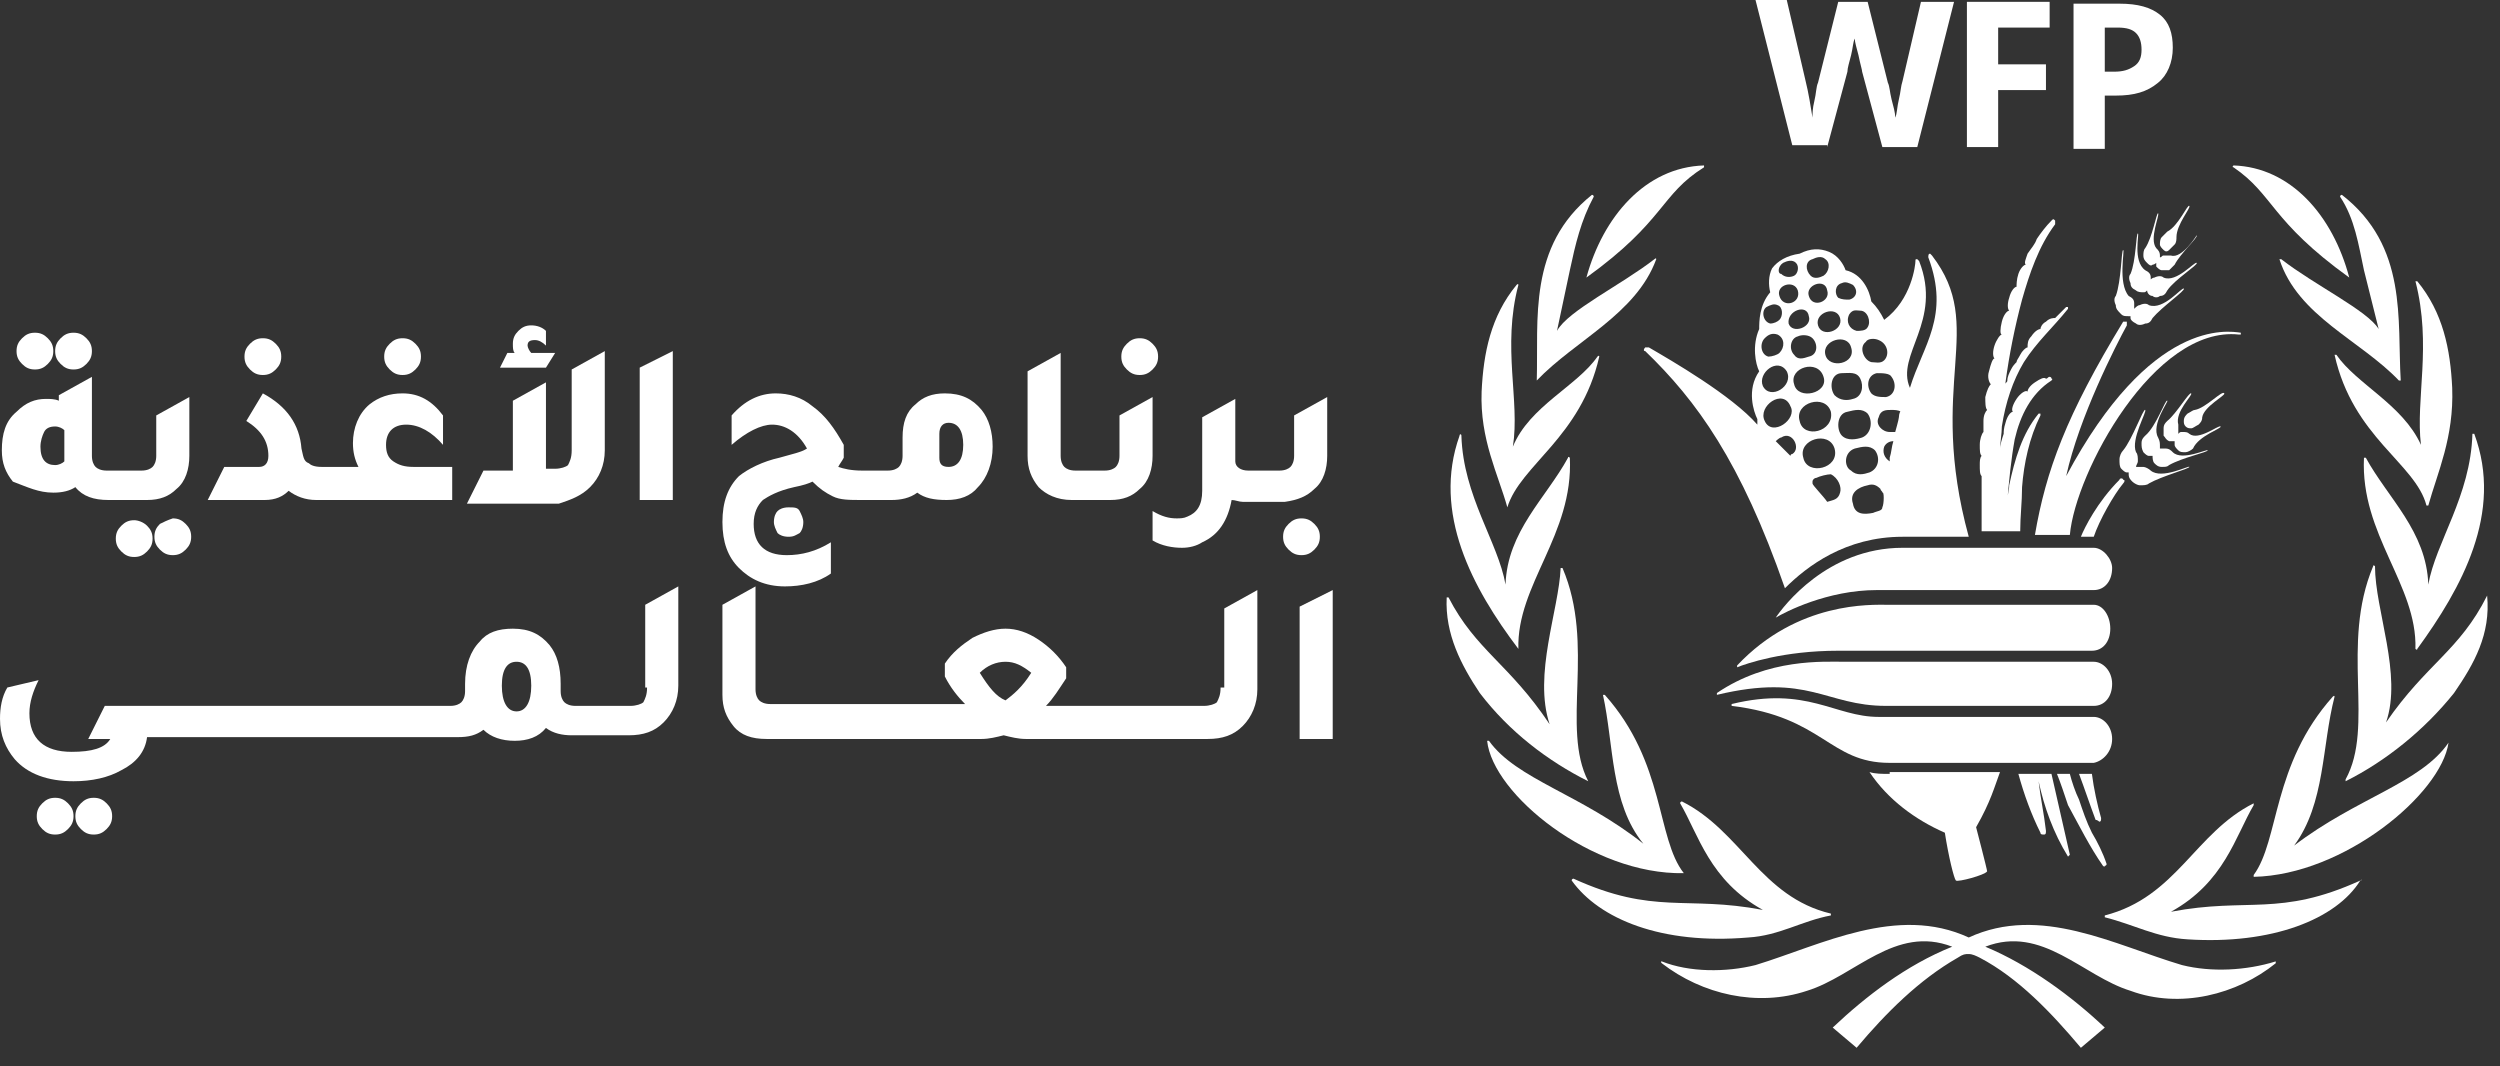 <svg width="136" height="58" viewBox="0 0 136 58" fill="none" xmlns="http://www.w3.org/2000/svg">
<rect x="0" y="0" width="136" height="58" fill="#333333" stroke="none"/>
<path d="M114.2 44.7C114.3 44.7 114.3 44.6 114.3 44.5C114.1 43.8 113.9 42.9 113.8 42.1H113.1C113.4 42.9 113.7 43.8 114 44.6C114.1 44.6 114.2 44.7 114.2 44.7Z" fill="white"/>
<path d="M102.8 42.1C102.4 42.1 102 42.1 101.7 42C102.7 43.5 104.2 44.6 105.8 45.3C106 46.6 106.3 47.8 106.4 47.9C106.5 48 108 47.6 108.1 47.4C108.1 47.3 107.5 45 107.5 45C108.3 43.6 108.5 42.8 108.8 42H102.8V42.1Z" fill="white"/>
<path d="M114.9 40.2C114.9 39.5 114.4 39 113.9 39C113.9 39 103.2 39 102.2 39C99.8 39 98.3 37.3 94.2 38.3V38.4C99.2 39 99.5 41.5 102.8 41.5C105.4 41.5 113.9 41.5 113.9 41.5C114.4 41.4 114.9 40.9 114.9 40.2Z" fill="white"/>
<path d="M114.4 47.1C114.4 47.1 114.5 47.2 114.5 47.1C114.6 47.1 114.6 47 114.6 47C114.4 46.4 114.1 45.8 113.8 45.3C113.5 44.7 113.3 44.1 113.1 43.5C112.9 43.1 112.7 42.5 112.6 42.1H111.9C112.1 42.6 112.3 43.2 112.5 43.8C113.1 44.9 113.7 46.1 114.4 47.1Z" fill="white"/>
<path d="M129.4 17.9C129.4 17.9 129.4 18 129.4 17.9C128.8 16.9 125.9 15.5 124.1 14.1H124C125 17.2 128.4 18.5 130.5 20.7H130.6C130.4 17.4 131 13.4 127.4 10.6C127.4 10.6 127.3 10.6 127.3 10.7C128.1 11.9 128.3 13.3 128.6 14.7L129.4 17.9Z" fill="white"/>
<path d="M113.9 36C113.9 36 101.3 36 100.4 36C99.2 36 96.2 35.8 93.4 37.7V37.8C98.4 36.6 99.3 38.4 102.6 38.4C105.2 38.4 113.9 38.4 113.9 38.4C114.5 38.4 114.9 37.9 114.9 37.2C114.9 36.5 114.4 36 113.9 36Z" fill="white"/>
<path d="M131.7 24.2C131.7 24.3 131.7 24.3 131.7 24.2C130.7 22 128.2 20.9 127.1 19.3H127C128 23.8 131.4 25.2 132 27.5H132.1C132.6 25.7 133.5 23.8 133.4 21.1C133.3 19 132.9 17 131.5 15.3H131.4C132.3 18.8 131.4 21.7 131.7 24.2Z" fill="white"/>
<path d="M132.1 31.8C132 28.9 129.9 27.1 128.7 24.9H128.6C128.4 29.1 131.5 31.8 131.4 35.3C131.4 35.3 131.5 35.4 131.5 35.3C133.9 32 136.2 27.9 134.6 23.6H134.5C134.4 27 132.5 29.5 132.1 31.8Z" fill="white"/>
<path d="M127.8 15.1C126.9 11.7 124.6 9.1 121.5 9C121.5 9 121.4 9.1 121.5 9.1C123.7 10.6 123.5 12 127.8 15.1Z" fill="white"/>
<path d="M116 26.2C116.1 26.3 116.3 26.4 116.4 26.4C116.6 26.4 116.8 26.4 116.9 26.3C117.6 25.9 119.1 25.5 119.1 25.4C119.1 25.3 117.6 26.1 117 25.6C116.9 25.5 116.7 25.4 116.6 25.4C116.5 25.4 116.3 25.4 116.2 25.4C116.2 25.3 116.3 25.2 116.3 25.1C116.3 24.9 116.3 24.7 116.2 24.6C115.9 23.9 116.8 22.4 116.7 22.3C116.6 22.2 116 23.9 115.5 24.5C115.4 24.6 115.3 24.8 115.3 25C115.3 25.2 115.3 25.4 115.4 25.5C115.5 25.6 115.6 25.7 115.7 25.7H115.8C115.8 25.7 115.8 25.7 115.8 25.8C115.8 26 115.9 26.1 116 26.2Z" fill="white"/>
<path d="M112.5 46.6L112.6 46.5L111.6 42.1H109.8C110.1 43.2 110.5 44.3 111 45.3C111 45.4 111.1 45.4 111.2 45.4C111.3 45.4 111.3 45.3 111.3 45.2C111.2 44.3 111 43.4 110.9 42.5C111.2 43.9 111.7 45.3 112.5 46.6C112.4 46.5 112.5 46.6 112.5 46.6Z" fill="white"/>
<path d="M112.4 25.9C113.1 22.7 115.1 18.8 115.7 17.7C115.7 17.6 115.7 17.6 115.7 17.5C115.6 17.5 115.6 17.5 115.5 17.5C112.4 22.6 111.3 25.6 110.7 29.1H112.6C112.9 25.7 117.2 17.7 121.8 18.2C121.8 18.2 121.8 18.2 121.9 18.2V18.1C121.2 18 117 17.3 112.4 25.9Z" fill="white"/>
<path d="M110.3 13.8C110.2 14.1 110.1 14.3 110.2 14.4C110.1 14.4 109.9 14.6 109.8 14.9C109.7 15.2 109.7 15.5 109.7 15.6C109.6 15.6 109.4 15.8 109.3 16.2C109.2 16.5 109.2 16.8 109.3 16.9C109.2 16.9 109 17.1 108.9 17.5C108.8 17.9 108.8 18.2 108.9 18.2C108.8 18.2 108.6 18.5 108.5 18.8C108.4 19.1 108.4 19.4 108.5 19.5C108.4 19.5 108.3 19.8 108.2 20.2C108.1 20.5 108.2 20.8 108.3 20.9C108.2 21 108.1 21.2 108 21.6C108 21.9 108 22.2 108.1 22.3C108 22.4 107.9 22.6 107.9 22.9C107.9 23.2 107.9 23.4 107.9 23.5C107.8 23.6 107.7 23.9 107.7 24.2C107.7 24.5 107.7 24.7 107.8 24.8C107.7 24.9 107.7 25.1 107.7 25.3C107.7 25.6 107.7 25.8 107.8 25.9C107.8 26.9 107.8 27.9 107.8 28.9H109.9C109.9 28.1 110 27.3 110 26.5C110.1 25.2 110.4 23.8 111 22.6V22.5H110.9C110 23.6 109.6 25 109.3 26.4C109.3 26.7 109.2 26.9 109.2 27.2C109.3 26.1 109.4 25 109.6 23.9C109.9 22.6 110.5 21.4 111.6 20.7C111.6 20.7 111.7 20.6 111.6 20.6C111.6 20.5 111.5 20.5 111.5 20.5C111.4 20.5 111.4 20.6 111.3 20.6C111.2 20.5 111 20.6 110.7 20.8C110.4 21 110.3 21.2 110.3 21.3C110.2 21.2 109.9 21.4 109.7 21.7C109.5 22 109.4 22.3 109.5 22.4C109.4 22.4 109.2 22.6 109.1 23C109 23.3 109 23.5 109 23.6C108.9 23.9 108.8 24.2 108.8 24.5C108.8 24.1 108.9 23.6 108.9 23.2C109.1 21.9 109.5 20.7 110.1 19.7C110.8 18.6 111.7 17.8 112.5 16.8V16.7H112.4C112.2 16.9 112 17.1 111.8 17.3C111.7 17.3 111.5 17.3 111.3 17.5C111.1 17.6 111 17.8 111 17.9C110.9 17.9 110.7 18 110.5 18.3C110.3 18.5 110.3 18.7 110.3 18.9C110.2 18.9 110 19.1 109.9 19.3C109.8 19.5 109.7 19.6 109.7 19.7C109.6 19.8 109.5 19.9 109.4 20.1C109.3 20.3 109.2 20.5 109.2 20.7C109.2 20.8 109.1 20.8 109.1 20.9V20.8C109.3 19.3 109.6 17.8 110 16.3C110.4 14.9 110.9 13.4 111.8 12.2C111.8 12.1 111.8 12 111.8 12C111.7 11.9 111.7 11.9 111.6 12C111.3 12.3 111 12.7 110.8 13C110.7 13.3 110.5 13.5 110.3 13.8Z" fill="white"/>
<path d="M117.9 12.6C117.8 12.7 117.7 12.8 117.6 12.9C117.5 13 117.5 13.2 117.5 13.3C117.5 13.4 117.6 13.5 117.7 13.6C117.8 13.7 117.9 13.7 118 13.6C118.1 13.5 118.2 13.4 118.3 13.3C118.4 13.2 118.4 13 118.4 12.9C118.4 12.2 119.2 11.3 119.1 11.2C119 11.1 118.5 12.3 117.9 12.6Z" fill="white"/>
<path d="M114.4 5.2H115.1C116.1 5.2 116.8 5 117.4 4.5C117.9 4.1 118.2 3.4 118.2 2.6C118.2 1.8 118 1.2 117.5 0.8C117 0.4 116.3 0.2 115.3 0.2H112.8V8.1H114.5V5.2H114.4ZM114.4 1.5H115.2C115.7 1.5 116 1.6 116.2 1.8C116.4 2 116.5 2.3 116.5 2.7C116.5 3.1 116.4 3.4 116.1 3.6C115.8 3.8 115.5 3.9 115 3.9H114.5V1.5H114.4Z" fill="white"/>
<path d="M118.1 13.9C118 13.9 117.8 13.9 117.7 13.9C117.6 13.9 117.6 14 117.5 14V13.9C117.5 13.7 117.4 13.6 117.3 13.5C116.9 13 117.5 11.7 117.4 11.6C117.3 11.6 117.1 12.9 116.7 13.5C116.6 13.6 116.6 13.8 116.6 13.9C116.6 14.1 116.7 14.2 116.8 14.3C116.9 14.4 117 14.5 117.1 14.4C117.2 14.4 117.3 14.3 117.3 14.3C117.3 14.4 117.3 14.4 117.3 14.5C117.4 14.6 117.5 14.7 117.6 14.7C117.7 14.7 117.9 14.7 118 14.7C118.1 14.6 118.2 14.5 118.3 14.4C118.6 13.8 119.6 12.9 119.5 12.8C119.5 12.8 118.7 14.1 118.1 13.9Z" fill="white"/>
<path d="M99.4 8L100.5 3.9C100.5 3.7 100.6 3.4 100.7 3C100.8 2.6 100.8 2.3 100.9 2.1C100.9 2.3 101 2.6 101.1 3C101.2 3.5 101.3 3.8 101.3 3.9L102.4 8H104.3L106.3 0.1H104.5L103.5 4.4C103.4 4.7 103.4 5 103.3 5.4C103.2 5.8 103.2 6.2 103.1 6.4C103.1 6.1 103 5.8 102.9 5.4C102.8 5 102.8 4.7 102.7 4.5L101.6 0.1H100L98.9 4.5C98.8 4.7 98.8 5.1 98.7 5.5C98.6 5.9 98.6 6.2 98.6 6.4C98.5 5.8 98.4 5.1 98.2 4.3L97.2 0H95.5L97.5 7.9H99.4V8Z" fill="white"/>
<path d="M116.3 12.7C116.2 12.7 116.2 14.2 115.9 14.9C115.8 15 115.8 15.2 115.9 15.4C115.9 15.6 116 15.7 116.2 15.8C116.3 15.9 116.5 15.9 116.6 15.9C116.7 15.9 116.7 15.9 116.8 15.8C116.8 15.9 116.9 16.1 117.1 16.1C117.2 16.2 117.4 16.2 117.5 16.1C117.7 16.1 117.8 16 117.9 15.8C118.3 15.2 119.6 14.4 119.5 14.3C119.4 14.2 118.4 15.4 117.7 15.1C117.6 15 117.4 15 117.2 15.1C117.1 15.1 117 15.2 117 15.2V15.1C117 14.9 116.9 14.8 116.7 14.7C116 14.2 116.4 12.7 116.3 12.7Z" fill="white"/>
<path d="M113.9 32.9C113.9 32.9 103.7 32.9 102.7 32.9C101.8 32.9 97.8 32.7 94.5 36.2V36.3C95 36.1 97 35.4 100 35.4C102.6 35.4 113.8 35.4 113.8 35.4C114.4 35.4 114.8 34.9 114.8 34.2C114.8 33.5 114.4 32.9 113.9 32.9Z" fill="white"/>
<path d="M108.7 4.9H111.3V3.5H108.7V1.5H111.5V0.1H107V8H108.7V4.9Z" fill="white"/>
<path d="M120.1 24.5C120.1 24.4 118.7 25.1 118.2 24.6C118.1 24.5 118 24.4 117.8 24.4C117.7 24.4 117.6 24.4 117.5 24.4V24.3C117.5 24.1 117.5 24 117.4 23.8C117 23.1 118 21.8 117.9 21.8C117.8 21.7 117.3 23.2 116.7 23.7C116.6 23.8 116.5 23.9 116.5 24.1C116.5 24.3 116.5 24.4 116.6 24.6C116.7 24.7 116.8 24.8 116.9 24.8C117 24.8 117 24.8 117.1 24.8C117.1 24.9 117.1 25.1 117.2 25.2C117.3 25.3 117.4 25.4 117.6 25.4C117.8 25.4 117.9 25.4 118 25.3C118.7 24.9 120.1 24.6 120.1 24.5Z" fill="white"/>
<path d="M113.9 29.8C113.9 29.8 104.4 29.8 103.5 29.8C99.4 29.8 97 33 96.6 33.6C96.6 33.6 96.6 33.7 96.6 33.6C97.1 33.3 99.4 32.1 102.1 32.1C104.7 32.1 113.9 32.1 113.9 32.1C114.5 32.1 114.9 31.6 114.9 30.9C114.9 30.4 114.4 29.8 113.9 29.8Z" fill="white"/>
<path d="M121 21.4C120.9 21.2 120 22.2 119.4 22.3C119.3 22.3 119.2 22.4 119 22.5C118.9 22.6 118.8 22.7 118.8 22.9C118.8 23 118.8 23.1 118.9 23.2C119 23.3 119.1 23.3 119.2 23.3C119.3 23.3 119.4 23.2 119.6 23.1C119.7 23 119.8 22.9 119.8 22.7C119.9 22.1 121.1 21.5 121 21.4Z" fill="white"/>
<path d="M120.8 23.2C120.7 23.1 119.6 24 119.1 23.6C119 23.5 118.9 23.5 118.7 23.5C118.6 23.5 118.6 23.5 118.5 23.6V23.5C118.5 23.3 118.5 23.2 118.5 23.1C118.3 22.4 119.3 21.5 119.2 21.4C119.1 21.3 118.4 22.5 117.9 22.9C117.8 23 117.7 23.1 117.7 23.3C117.7 23.4 117.7 23.6 117.7 23.7C117.8 23.8 117.8 23.9 118 24C118.1 24 118.2 24 118.3 24C118.3 24.1 118.3 24.1 118.3 24.2C118.3 24.3 118.4 24.4 118.5 24.5C118.6 24.6 118.7 24.6 118.9 24.6C119 24.6 119.2 24.5 119.3 24.4C119.6 23.7 120.9 23.3 120.8 23.2Z" fill="white"/>
<path d="M115.5 13.6C115.4 13.6 115.4 15.3 115.1 16.1C115 16.2 115 16.4 115.1 16.6C115.1 16.8 115.2 16.9 115.4 17.1C115.5 17.2 115.6 17.2 115.8 17.2H115.9C115.9 17.2 115.9 17.2 115.9 17.3C115.9 17.4 116 17.5 116.2 17.6C116.3 17.7 116.5 17.7 116.7 17.6C116.9 17.6 117 17.5 117.1 17.3C117.6 16.7 118.9 15.8 118.8 15.7C118.7 15.6 117.7 16.9 116.9 16.6C116.8 16.5 116.6 16.5 116.4 16.6C116.3 16.6 116.2 16.7 116.1 16.8C116.1 16.7 116.1 16.6 116.1 16.5C116.1 16.3 116 16.2 115.8 16.1C115.2 15.4 115.6 13.6 115.5 13.6Z" fill="white"/>
<path d="M115.5 26.3C115.6 26.2 115.6 26.1 115.5 26.1C115.5 26 115.3 26 115.3 26.1C114.1 27.3 113.4 28.7 113.2 29.2H113.9C114.2 28.3 115 26.9 115.5 26.3Z" fill="white"/>
<path d="M95.1 51C96.8 50.9 98 50.1 99.6 49.8V49.7C95.8 48.8 94.7 45.2 91.5 43.6C91.5 43.6 91.4 43.6 91.4 43.7C92.4 45.4 93 47.9 95.9 49.5C95.9 49.5 95.9 49.6 95.9 49.5C91.7 48.7 90 49.8 85.6 47.8C85.6 47.8 85.5 47.8 85.5 47.9C87 50 90.4 51.4 95.1 51Z" fill="white"/>
<path d="M128.4 47.9C124 49.9 122.3 48.8 118.1 49.6C121 48 121.6 45.5 122.6 43.8V43.7C119.4 45.3 118.4 48.8 114.5 49.8V49.9C116.1 50.3 117.3 51 119 51.1C123.6 51.4 127.1 50 128.4 47.9C128.5 47.9 128.5 47.8 128.4 47.9Z" fill="white"/>
<path d="M91.6 47.5C90.1 45.6 90.6 41.5 87.3 37.8H87.2C87.8 40.5 87.6 43.7 89.4 45.9C86 43.2 82.5 42.4 81 40.3H80.9C81.2 43.2 86.6 47.6 91.6 47.5C91.6 47.6 91.6 47.6 91.6 47.5Z" fill="white"/>
<path d="M118.7 52.5C115 51.4 111 49.2 107.1 51C103.2 49.2 99.1 51.4 95.5 52.5C93.9 52.9 91.9 52.9 90.4 52.3C90.4 52.3 90.3 52.3 90.4 52.4C92.6 54.1 95.6 54.8 98.3 53.9C100.9 53.1 103.1 50.3 106.2 51.5C103.7 52.5 101.5 54.2 99.7 55.9L101 57C102.6 55.1 104.4 53.3 106.5 52.1C106.8 51.9 106.9 51.9 107.1 51.9C107.3 51.9 107.5 52 107.7 52.1C109.8 53.2 111.6 55.1 113.2 57L114.5 55.9C112.7 54.2 110.4 52.5 108 51.5C111.1 50.3 113.3 53.1 115.9 53.9C118.6 54.9 121.7 54.1 123.8 52.4V52.3C122.2 52.8 120.3 52.9 118.7 52.5Z" fill="white"/>
<path d="M86.4 42.5C86.5 42.5 86.5 42.5 86.4 42.5C84.9 39.6 86.8 35.1 85 30.9H84.9C84.8 33.2 83.4 36.7 84.3 39.4C82.1 36.1 80.3 35.4 78.8 32.5H78.7C78.6 34.5 79.5 36.2 80.5 37.7C82.1 39.8 84.2 41.4 86.4 42.5Z" fill="white"/>
<path d="M95.6 22.8C95.6 22.9 95.6 23 95.6 23.1C94.2 21.5 90.9 19.6 89.7 18.9C89.6 18.9 89.6 18.9 89.5 18.9C89.4 19 89.4 19.1 89.5 19.1C92.3 21.8 94.7 25.1 97.1 32C98.3 30.8 100.4 29.2 103.5 29.2H107.1C104.8 20.8 108.1 17.8 105.1 13.9L105 13.8C104.9 13.8 104.9 13.9 104.9 14C106.1 17.2 104.6 18.8 103.9 21.1C103.1 19.3 105.7 17.5 104.4 14.2L104.3 14.1C104.2 14.1 104.2 14.1 104.2 14.2C104.2 14.4 104 16.3 102.5 17.4C102.3 17 102.1 16.7 101.8 16.4C101.7 15.8 101.3 14.9 100.4 14.7C100.3 14.4 100 13.9 99.5 13.7C99 13.5 98.5 13.5 97.9 13.8C97.2 13.9 96.7 14.2 96.4 14.6C96.2 15 96.2 15.5 96.3 15.9C95.7 16.6 95.7 17.5 95.7 17.9C95.3 18.8 95.5 19.8 95.7 20.2C95 21.2 95.4 22.4 95.6 22.8ZM96 22.9C95.6 22.1 97 21.1 97.4 22.1C97.8 22.8 96.4 23.8 96 22.9ZM98.6 18.4C98.9 18.7 98.9 19.3 98.4 19.4C98.1 19.5 97.8 19.6 97.6 19.3C97.3 19 97.4 18.4 97.8 18.3C98 18.2 98.4 18.2 98.6 18.4ZM98.4 16.1C98.2 15.5 99.3 15.1 99.4 15.8C99.6 16.4 98.6 16.8 98.4 16.1ZM97.5 24.7C97.4 24.7 97.4 24.8 97.4 24.8L96.6 24C96.6 24 96.8 23.8 96.9 23.8C97.5 23.4 98 24.4 97.5 24.7ZM97.6 20.9C97.3 20 98.9 19.5 99.2 20.5C99.5 21.4 97.8 21.8 97.6 20.9ZM97.9 22.9C97.6 21.9 99.3 21.4 99.6 22.4C99.8 23.5 98.1 23.9 97.9 22.9ZM99.3 19.3C99.1 18.5 100.5 18.1 100.7 18.9C101 19.8 99.5 20.1 99.3 19.3ZM101.2 20.6C101.4 21 101.3 21.6 100.8 21.7C100.5 21.8 100.1 21.8 99.8 21.5C99.5 21.1 99.6 20.3 100.2 20.3C100.6 20.3 101 20.2 101.2 20.6ZM98.1 24.9C97.8 23.9 99.5 23.4 99.8 24.4C100.1 25.5 98.3 25.9 98.1 24.9ZM100.1 26.8C100 27.2 99.7 27.2 99.4 27.3C99.2 27 98.6 26.4 98.6 26.3V26.2C98.6 26.1 98.7 26 98.8 26C99 25.9 99.4 25.8 99.6 25.8C100 26 100.2 26.5 100.1 26.8ZM100.5 22.4C100.9 22.3 101.3 22.2 101.6 22.5C101.9 22.9 101.8 23.6 101.3 23.8C101 23.9 100.5 24 100.2 23.7C99.9 23.4 99.9 22.5 100.5 22.4ZM100.9 24.4C101.3 24.3 101.7 24.2 102 24.5C102.3 24.9 102.2 25.5 101.7 25.7C101.4 25.8 101 25.9 100.7 25.6C100.3 25.4 100.3 24.6 100.9 24.4ZM102.4 27.6C102.4 27.8 102.1 27.8 101.9 27.9C101.4 28 100.9 28 100.8 27.4C100.6 26.8 101.1 26.5 101.6 26.4C101.9 26.3 102.1 26.4 102.3 26.6C102.3 26.7 102.4 26.7 102.4 26.8C102.5 26.7 102.5 27.4 102.4 27.6ZM102.8 24.9C102.8 25 102.8 25.1 102.8 25.1C102.5 24.9 102.4 24.6 102.5 24.3C102.6 24.1 102.8 24 103 24C102.9 24.3 102.9 24.6 102.8 24.9ZM103.3 22.7C103.3 22.8 103.1 23.5 103.1 23.5C103 23.5 102.8 23.5 102.8 23.5C102.4 23.5 102 23.1 102.2 22.7C102.3 22.3 102.6 22.3 102.9 22.3C103 22.3 103.3 22.3 103.4 22.4C103.4 22.3 103.3 22.5 103.3 22.7ZM102.9 20.5C103.2 20.9 103.1 21.5 102.6 21.6C102.3 21.6 102 21.6 101.8 21.4C101.5 21 101.6 20.4 102.1 20.3C102.4 20.3 102.8 20.3 102.9 20.5ZM102.2 18.5C102.7 18.7 102.8 19.3 102.5 19.6C102.3 19.8 102 19.7 101.8 19.7C101.4 19.6 101.1 18.9 101.5 18.6C101.6 18.4 102 18.4 102.2 18.5ZM101.2 16.9C101.6 16.9 101.8 17.5 101.6 17.8C101.5 18 101.2 18 101 18C100.6 17.9 100.4 17.5 100.6 17.1C100.8 16.8 101 16.9 101.2 16.9ZM100.2 15.4C100.4 15.3 100.6 15.4 100.8 15.5C101.1 15.8 101 16.2 100.6 16.3C100.4 16.3 100.2 16.3 100 16.2C99.8 16 99.8 15.5 100.2 15.4ZM100.1 17.3C100.3 18 99.1 18.4 98.9 17.7C98.7 17 99.9 16.6 100.1 17.3ZM98.6 14.1C98.8 14 99.1 13.9 99.3 14.1C99.6 14.3 99.5 14.8 99.2 15C99 15.1 98.7 15.2 98.5 15C98.2 14.7 98.2 14.2 98.6 14.1ZM98.4 17.2C98.6 17.8 97.5 18.2 97.3 17.6C97.2 16.9 98.3 16.5 98.4 17.2ZM96.8 16.1C96.6 15.5 97.6 15.2 97.8 15.8C98 16.5 97 16.8 96.8 16.1ZM97 14.3C97.2 14.2 97.5 14.1 97.7 14.3C97.9 14.5 97.8 14.9 97.6 15C97.4 15.1 97.1 15.1 96.9 14.9C96.7 14.9 96.7 14.5 97 14.3ZM96.1 16.7C96.3 16.6 96.5 16.5 96.7 16.6C97 16.7 97 17.2 96.8 17.4C96.7 17.5 96.5 17.6 96.3 17.6C95.9 17.5 95.8 16.9 96.1 16.7ZM96 18.4C96.2 18.2 96.4 18.1 96.7 18.2C97.1 18.4 97.1 18.9 96.8 19.2C96.7 19.3 96.4 19.4 96.2 19.4C95.8 19.3 95.7 18.7 96 18.4ZM97.2 20.2C97.6 21 96.3 21.8 95.9 21C95.6 20.3 96.7 19.4 97.2 20.2Z" fill="white"/>
<path d="M82.6 35.3C82.5 31.8 85.6 29.1 85.4 24.9C85.4 24.9 85.3 24.8 85.3 24.9C84.1 27.1 82 28.9 81.9 31.8C81.5 29.5 79.6 27 79.5 23.7C79.5 23.6 79.4 23.6 79.4 23.7C77.9 27.9 80.1 32 82.6 35.3C82.6 35.4 82.6 35.3 82.6 35.3Z" fill="white"/>
<path d="M82 27.6C82.7 25.3 86 23.8 87 19.4C87 19.4 87 19.3 86.9 19.4C85.8 21 83.2 22.1 82.3 24.3C82.3 24.3 82.2 24.3 82.3 24.3C82.7 21.8 81.7 18.9 82.6 15.5C82.6 15.5 82.6 15.4 82.5 15.5C81.1 17.2 80.7 19.2 80.6 21.3C80.5 23.9 81.5 25.8 82 27.6C81.9 27.6 82 27.6 82 27.6Z" fill="white"/>
<path d="M83.6 20.7C85.7 18.5 89 17.1 90.1 14.1C90.1 14.1 90.1 14 90 14.1C88.2 15.5 85.3 16.9 84.7 18L85.4 14.7C85.7 13.3 86 12 86.7 10.7C86.7 10.7 86.7 10.6 86.6 10.6C83.1 13.4 83.7 17.4 83.6 20.7C83.5 20.8 83.5 20.8 83.6 20.7Z" fill="white"/>
<path d="M86.3 15.1C90.6 12 90.3 10.6 92.7 9.1V9C89.5 9.1 87.2 11.8 86.3 15.1C86.2 15.1 86.3 15.1 86.3 15.1Z" fill="white"/>
<path d="M133.2 40.4C131.7 42.6 128.2 43.4 124.8 46C126.5 43.7 126.3 40.6 127 37.9C127 37.9 127 37.8 126.9 37.9C123.6 41.6 124 45.7 122.6 47.6V47.7C127.5 47.6 132.8 43.2 133.2 40.4Z" fill="white"/>
<path d="M135.3 32.4C133.8 35.4 132 36.1 129.8 39.3C130.7 36.7 129.2 33.2 129.2 30.8C129.2 30.8 129.1 30.7 129.1 30.8C127.3 35.1 129.2 39.5 127.6 42.4V42.5C129.8 41.4 131.9 39.7 133.5 37.7C134.6 36.1 135.5 34.5 135.3 32.4C135.4 32.4 135.3 32.4 135.3 32.4Z" fill="white"/>
<path d="M4 20.1C4.3 20.1 4.5 20 4.7 19.8C4.9 19.6 5 19.4 5 19.1C5 18.8 4.9 18.6 4.7 18.4C4.5 18.2 4.3 18.1 4 18.1C3.7 18.1 3.5 18.2 3.3 18.4C3.1 18.6 3 18.8 3 19.1C3 19.4 3.1 19.6 3.3 19.8C3.5 20 3.7 20.1 4 20.1Z" fill="white"/>
<path d="M1.9 20.1C2.2 20.1 2.4 20 2.6 19.8C2.8 19.6 2.9 19.4 2.9 19.1C2.9 18.8 2.8 18.6 2.6 18.4C2.4 18.2 2.2 18.1 1.9 18.1C1.6 18.1 1.4 18.2 1.2 18.4C1 18.6 0.9 18.8 0.9 19.1C0.9 19.4 1 19.6 1.2 19.8C1.4 20 1.6 20.1 1.9 20.1Z" fill="white"/>
<path d="M2.9 26.8C3.4 26.8 3.8 26.7 4.1 26.5C4.5 27 5.1 27.2 5.9 27.2H6.6H7.3H8C8.7 27.2 9.2 27 9.6 26.6C10.1 26.2 10.3 25.5 10.3 24.8V21.6L8.5 22.6V24.8C8.5 25.1 8.4 25.3 8.3 25.4C8.2 25.5 8 25.6 7.7 25.6H7.1H6.4H5.8C5.5 25.6 5.3 25.5 5.2 25.4C5.1 25.3 5 25.1 5 24.8V20.5L3.2 21.5V21.8C3 21.7 2.7 21.7 2.5 21.7C1.9 21.7 1.4 21.9 0.9 22.4C0.3 22.9 0.1 23.6 0.1 24.5C0.1 25.2 0.3 25.7 0.7 26.2C1.5 26.5 2.1 26.8 2.9 26.8ZM2.4 23.5C2.5 23.3 2.7 23.2 3 23.2C3.2 23.2 3.4 23.3 3.5 23.4V24.8C3.5 24.9 3.5 25 3.5 25.1C3.4 25.2 3.2 25.3 3 25.3C2.5 25.3 2.2 25 2.2 24.3C2.2 24 2.3 23.7 2.4 23.5Z" fill="white"/>
<path d="M8.7 28.5C8.5 28.7 8.4 28.9 8.4 29.2C8.4 29.5 8.5 29.7 8.7 29.9C8.9 30.1 9.1 30.2 9.4 30.2C9.7 30.2 9.9 30.1 10.1 29.9C10.3 29.7 10.4 29.5 10.4 29.2C10.4 28.9 10.3 28.7 10.1 28.5C9.9 28.3 9.7 28.2 9.4 28.2C9.1 28.3 8.9 28.4 8.7 28.5Z" fill="white"/>
<path d="M7.3 28.3C7 28.3 6.8 28.4 6.6 28.6C6.4 28.8 6.3 29 6.3 29.3C6.3 29.6 6.4 29.8 6.6 30C6.8 30.2 7 30.3 7.3 30.3C7.6 30.3 7.8 30.2 8 30C8.2 29.8 8.3 29.6 8.3 29.3C8.3 29 8.2 28.8 8 28.6C7.8 28.4 7.5 28.3 7.3 28.3Z" fill="white"/>
<path d="M14.3 20.4C14.6 20.4 14.8 20.3 15 20.1C15.2 19.9 15.3 19.7 15.3 19.4C15.3 19.1 15.2 18.9 15 18.7C14.8 18.5 14.6 18.4 14.3 18.4C14 18.4 13.8 18.5 13.6 18.7C13.4 18.9 13.3 19.1 13.3 19.4C13.3 19.7 13.4 19.9 13.6 20.1C13.8 20.3 14 20.4 14.3 20.4Z" fill="white"/>
<path d="M15.7 26.7C16.1 27 16.6 27.2 17.2 27.2H17.6H18.3H24.6V25.4H22.5C22 25.4 21.7 25.3 21.4 25.1C21.1 24.9 21 24.6 21 24.2C21 23.5 21.4 23.1 22.1 23.1C22.8 23.1 23.5 23.5 24.1 24.2V22.6C23.5 21.8 22.8 21.4 21.9 21.4C21.2 21.4 20.6 21.6 20.1 22C19.5 22.5 19.2 23.3 19.2 24.1C19.2 24.6 19.3 25 19.5 25.4H18.5H17.8H17.5C17.1 25.4 16.9 25.3 16.8 25.2C16.5 25.1 16.5 24.8 16.4 24.4C16.3 23.1 15.6 22.1 14.3 21.4L13.4 22.9C14.2 23.4 14.6 24 14.6 24.8C14.6 25.2 14.4 25.4 14.1 25.4H12.2L11.3 27.2H14.4C15 27.2 15.4 27 15.7 26.7Z" fill="white"/>
<path d="M21.9 20.4C22.2 20.4 22.4 20.3 22.6 20.1C22.8 19.9 22.9 19.7 22.9 19.4C22.9 19.1 22.8 18.9 22.6 18.7C22.4 18.5 22.2 18.4 21.9 18.4C21.6 18.4 21.4 18.5 21.2 18.7C21 18.9 20.9 19.1 20.9 19.4C20.9 19.7 21 19.9 21.2 20.1C21.4 20.3 21.6 20.4 21.9 20.4Z" fill="white"/>
<path d="M30.2 19.2H28.9C28.8 19.1 28.7 18.9 28.7 18.8C28.7 18.6 28.8 18.5 29.1 18.5C29.3 18.5 29.5 18.6 29.7 18.8V18C29.5 17.8 29.2 17.7 28.9 17.7C28.6 17.7 28.4 17.8 28.2 18C28 18.2 27.9 18.4 27.9 18.7C27.9 18.9 27.9 19.1 28 19.2H27.6L27.2 20H29.7L30.2 19.2Z" fill="white"/>
<path d="M32.1 26.5C32.6 26 32.9 25.3 32.9 24.5V19.1L31.1 20.1V24.5C31.1 24.9 31 25.1 30.9 25.3C30.8 25.4 30.5 25.5 30.2 25.5H29.7V20.8L27.9 21.8V25.6H26.3L25.4 27.4H30.4C31 27.2 31.6 27 32.1 26.5Z" fill="white"/>
<path d="M36.6 19.1L34.8 20V27.2H36.6V19.1Z" fill="white"/>
<path d="M42.3 27.8C42.2 27.9 42.1 28.1 42.1 28.4C42.1 28.6 42.2 28.8 42.3 29C42.4 29.1 42.6 29.2 42.9 29.2C43.2 29.2 43.3 29.1 43.5 29C43.6 28.9 43.7 28.7 43.7 28.4C43.7 28.2 43.6 28 43.5 27.8C43.4 27.6 43.2 27.6 42.9 27.6C42.6 27.6 42.4 27.7 42.3 27.8Z" fill="white"/>
<path d="M40.2 25.9C39.6 26.5 39.3 27.3 39.3 28.4C39.3 29.5 39.6 30.3 40.2 30.9C40.8 31.5 41.6 31.9 42.7 31.9C43.6 31.9 44.5 31.7 45.2 31.2V29.5C44.4 30 43.6 30.2 42.8 30.2C41.6 30.2 41 29.6 41 28.5C41 27.9 41.2 27.5 41.5 27.2C41.8 27 42.3 26.7 43.2 26.5C43.7 26.4 44 26.3 44.2 26.2C44.6 26.6 44.9 26.8 45.3 27C45.7 27.2 46.2 27.2 46.9 27.2H47.1H47.8H48.5C49 27.2 49.5 27.1 49.9 26.8C50.3 27.1 50.8 27.2 51.5 27.2C52.2 27.2 52.8 27 53.2 26.5C53.7 26 54 25.2 54 24.3C54 23.5 53.8 22.8 53.4 22.3C52.9 21.7 52.3 21.4 51.4 21.4C50.7 21.4 50.2 21.6 49.8 22C49.3 22.4 49.1 23 49.1 23.8V24.8C49.1 25.1 49 25.3 48.9 25.4C48.8 25.5 48.6 25.6 48.3 25.6H47.8H47.1H46.9C46.3 25.6 45.9 25.5 45.6 25.4C45.7 25.2 45.8 25.1 45.9 24.9V24.2C45.4 23.3 44.9 22.6 44.2 22.1C43.6 21.6 42.9 21.4 42.2 21.4C41.3 21.4 40.5 21.8 39.8 22.6V24.2C40.6 23.5 41.4 23.1 42 23.1C42.7 23.1 43.4 23.5 43.9 24.4C43.6 24.6 43.1 24.7 42.4 24.9C41.5 25.1 40.7 25.5 40.2 25.9ZM51.1 23.6C51.1 23.2 51.3 23 51.6 23C52.1 23 52.4 23.4 52.4 24.2C52.4 25 52.1 25.4 51.6 25.4C51.2 25.4 51.1 25.2 51.1 24.9V23.6Z" fill="white"/>
<path d="M58.3 27.2H59H59.7H60.4C61.1 27.2 61.6 27 62 26.6C62.5 26.2 62.7 25.5 62.7 24.8V21.6L60.9 22.6V24.8C60.9 25.1 60.8 25.3 60.7 25.4C60.6 25.5 60.4 25.6 60.1 25.6H59.5H58.8H58.5C58.2 25.6 58 25.5 57.9 25.4C57.8 25.3 57.7 25.1 57.7 24.8V19.2L55.9 20.2V24.8C55.9 25.5 56.1 26 56.5 26.5C56.9 26.9 57.5 27.2 58.3 27.2Z" fill="white"/>
<path d="M62 20.4C62.3 20.4 62.5 20.3 62.7 20.1C62.9 19.9 63 19.7 63 19.4C63 19.1 62.9 18.9 62.7 18.7C62.5 18.5 62.3 18.4 62 18.4C61.7 18.4 61.5 18.5 61.3 18.7C61.1 18.9 61 19.1 61 19.4C61 19.7 61.1 19.9 61.3 20.1C61.5 20.3 61.7 20.4 62 20.4Z" fill="white"/>
<path d="M71.5 26.6C72 26.2 72.2 25.5 72.2 24.8V21.6L70.4 22.6V24.8C70.4 25.1 70.3 25.3 70.2 25.4C70.1 25.5 69.9 25.6 69.6 25.6H69H68.5H67.9C67.5 25.6 67.2 25.4 67.2 25.1V21.7L65.4 22.7V26.7C65.4 27.5 65.1 27.9 64.6 28.1C64.4 28.2 64.2 28.2 64 28.2C63.6 28.2 63.2 28.1 62.7 27.8V29.4C63.2 29.7 63.8 29.8 64.3 29.8C64.7 29.8 65.1 29.7 65.4 29.5C66.3 29.1 66.8 28.3 67 27.2C67.2 27.2 67.4 27.3 67.6 27.3H68.5H69.2H69.9C70.6 27.2 71.1 27 71.5 26.6Z" fill="white"/>
<path d="M71.5 29.9C71.7 29.7 71.8 29.5 71.8 29.2C71.8 28.9 71.7 28.7 71.5 28.5C71.3 28.3 71.1 28.2 70.8 28.2C70.5 28.2 70.3 28.3 70.1 28.5C69.9 28.7 69.8 28.9 69.8 29.2C69.8 29.5 69.9 29.7 70.1 29.9C70.3 30.1 70.5 30.2 70.8 30.2C71.1 30.2 71.3 30.1 71.5 29.9Z" fill="white"/>
<path d="M3 43.4C2.7 43.4 2.5 43.5 2.3 43.7C2.1 43.9 2 44.1 2 44.4C2 44.7 2.1 44.9 2.3 45.1C2.5 45.3 2.7 45.4 3 45.4C3.3 45.4 3.5 45.3 3.7 45.1C3.9 44.9 4 44.7 4 44.4C4 44.1 3.9 43.9 3.7 43.7C3.5 43.5 3.3 43.4 3 43.4Z" fill="white"/>
<path d="M5.1 43.4C4.8 43.4 4.6 43.5 4.4 43.7C4.2 43.9 4.1 44.1 4.1 44.4C4.1 44.7 4.2 44.9 4.4 45.1C4.6 45.3 4.8 45.4 5.1 45.4C5.4 45.4 5.6 45.3 5.8 45.1C6 44.9 6.1 44.7 6.1 44.4C6.1 44.1 6 43.9 5.8 43.7C5.6 43.5 5.4 43.4 5.1 43.4Z" fill="white"/>
<path d="M35.2 37.4C35.2 37.8 35.1 38 35 38.2C34.9 38.3 34.6 38.4 34.3 38.4H34.1H33.4H32.6H31.9H31.3C31 38.4 30.8 38.3 30.7 38.2C30.6 38.1 30.5 37.9 30.5 37.6V37.2C30.5 36.3 30.3 35.6 29.9 35.1C29.4 34.5 28.8 34.2 27.9 34.2C27.1 34.2 26.5 34.4 26.1 34.9C25.6 35.4 25.3 36.2 25.3 37.2V37.6C25.3 37.9 25.2 38.1 25.1 38.2C25 38.3 24.8 38.4 24.5 38.4H23.9H23.5H22.7H22H21.2H20.5H19.7H19H18.2H17.5H16.7H16H15.2H14.5H13.7H13H12.5H11.8H11H10.3H9.5H8.8H7.9H7.3H5.7L4.8 40.2H6C5.7 40.7 5 40.9 3.9 40.9C2.4 40.9 1.6 40.2 1.6 38.8C1.6 38.2 1.8 37.6 2.1 37L0.4 37.4C0.1 37.9 0 38.5 0 39.1C0 40 0.3 40.7 0.8 41.3C1.5 42.1 2.6 42.5 4 42.5C5 42.5 5.9 42.3 6.6 41.9C7.4 41.5 7.9 40.9 8 40.1H8.9H9.6H10.4H11.1H11.9H12.5H13.3H14H14.8H15.5H16.3H17H17.8H18.5H19.3H20H20.8H21.5H22.3H23H23.5H24.2H24.9C25.5 40.1 25.9 40 26.3 39.7C26.7 40.1 27.3 40.3 28 40.3C28.7 40.3 29.3 40.1 29.7 39.6C30.1 39.9 30.6 40 31.1 40H31.8H32.5H33.3H34H34.2C35 40 35.6 39.8 36.1 39.3C36.6 38.8 36.9 38.1 36.9 37.3V31.9L35.1 32.9V37.4H35.2ZM28.1 38.7C27.6 38.7 27.3 38.2 27.3 37.3C27.3 36.4 27.6 36 28.1 36C28.6 36 28.9 36.4 28.9 37.3C28.9 38.2 28.6 38.7 28.1 38.7Z" fill="white"/>
<path d="M66.4 37.4C66.4 37.8 66.3 38 66.2 38.2C66.1 38.3 65.8 38.4 65.5 38.4H65.3H64.6H63.8H63.1H62.3H61.6H60.8H60.1H59.5H58.8H56.9C57.3 38 57.6 37.5 58 36.9V36.3C57.6 35.7 57.1 35.2 56.5 34.8C55.9 34.4 55.3 34.2 54.7 34.2C54.1 34.2 53.5 34.4 52.9 34.7C52.3 35.1 51.8 35.5 51.4 36.1V36.8C51.7 37.4 52.1 37.9 52.5 38.3H50.5H49.8H49H48.3H47.5H46.8H46H45.5H44.7H44H43.2H42.5H41.9C41.6 38.3 41.4 38.2 41.3 38.1C41.2 38 41.1 37.8 41.1 37.5V31.9L39.3 32.9V37.8C39.3 38.5 39.5 39 39.9 39.5C40.3 40 40.9 40.2 41.7 40.2H42.4H43.1H43.9H44.6H45.5H46.2H47H47.7H48.5H49.2H50H50.5H53.4C53.8 40.2 54.2 40.1 54.6 40C55 40.1 55.4 40.2 55.8 40.2H58.7H59.5H60.3H61H61.8H62.5H63.3H64H64.8H65.5H65.7C66.5 40.2 67.1 40 67.6 39.5C68.1 39 68.4 38.3 68.4 37.5V32.1L66.6 33.1V37.4H66.4ZM54.7 38.1C54.2 37.9 53.8 37.4 53.3 36.6C53.7 36.2 54.2 36 54.7 36C55.2 36 55.6 36.2 56.1 36.6C55.6 37.4 55.1 37.8 54.7 38.1Z" fill="white"/>
<path d="M70.7 40.2H72.5V32.1L70.7 33V40.2Z" fill="white"/>
</svg>
